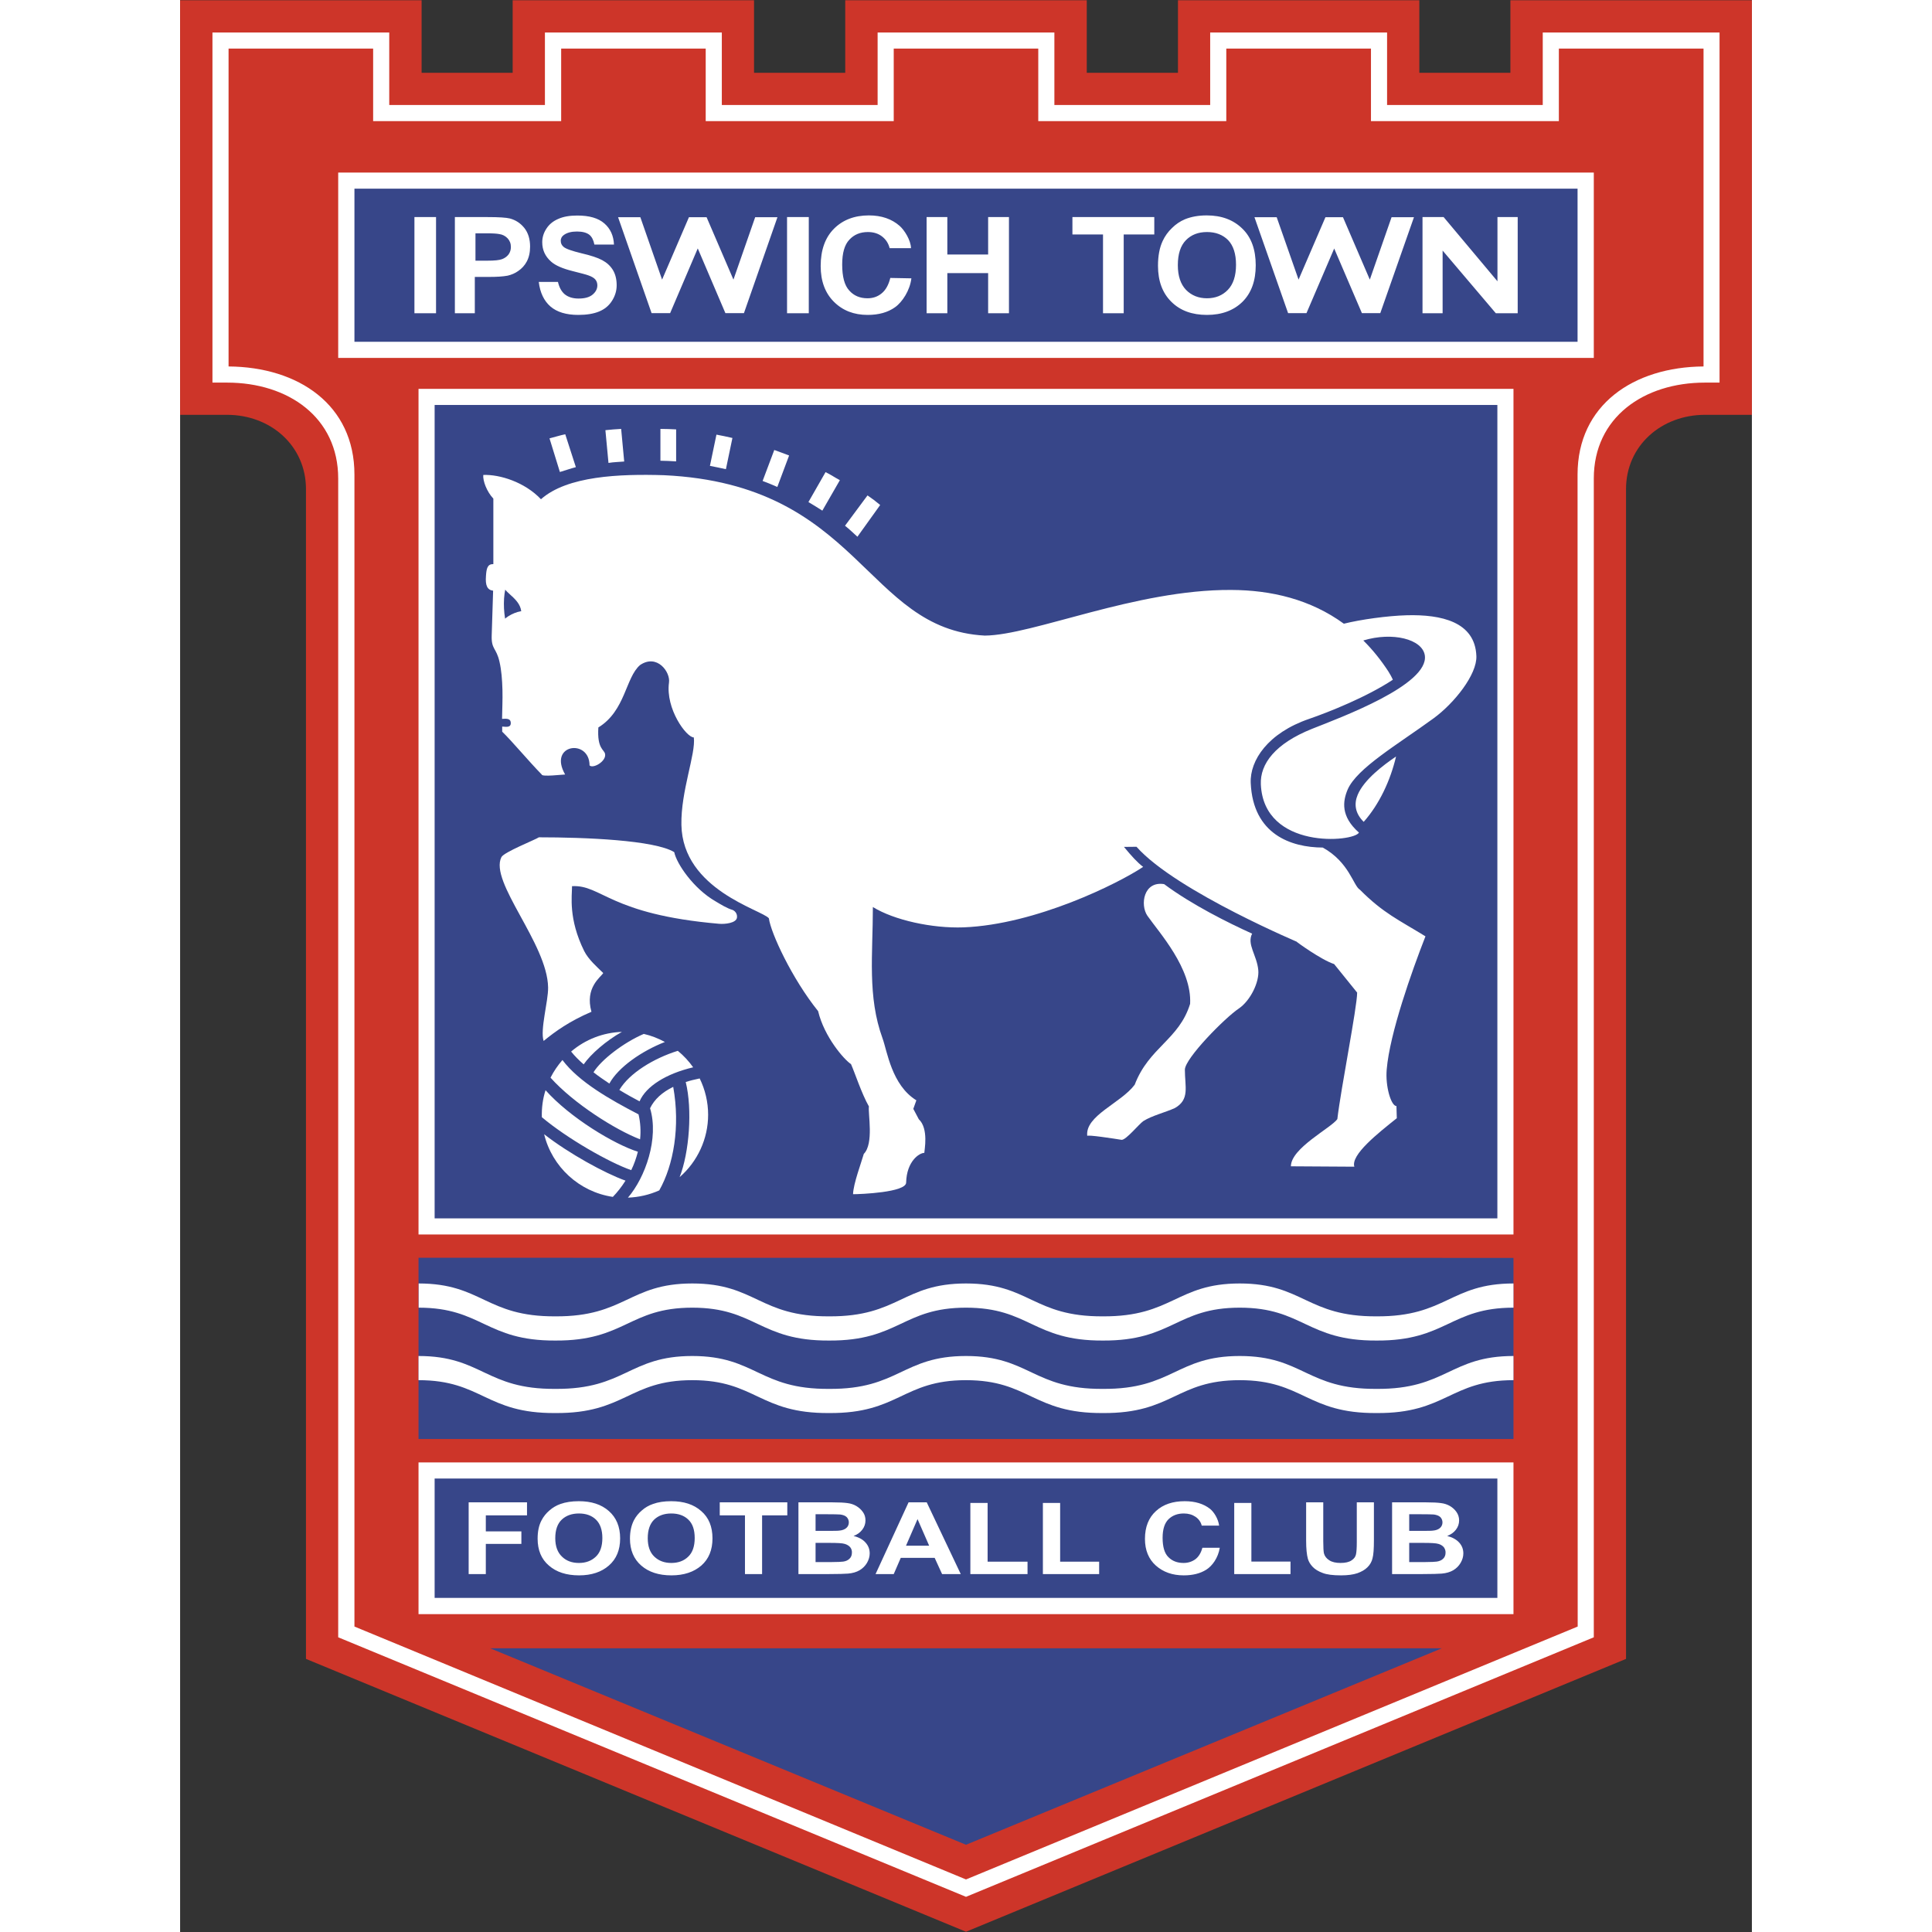 <?xml version="1.0" encoding="UTF-8"?>
<svg xmlns="http://www.w3.org/2000/svg" xmlns:xlink="http://www.w3.org/1999/xlink" width="48px" height="48px" viewBox="0 0 48 59" version="1.1">
<rect x="0" y="0" width="48" height="59" fill="#333333" stroke="none"/>
<g id="surface1">
<path style=" stroke:none;fill-rule:nonzero;fill:rgb(80.392%,20.784%,16.078%);fill-opacity:1;" d="M 27.688 0.008 L 27.688 2.223 L 30.473 2.223 L 30.473 0.008 L 37.844 0.008 L 37.844 2.223 L 40.625 2.223 L 40.625 0.008 L 48 0.008 L 48 12.668 L 46.566 12.668 C 45.238 12.668 44.156 13.609 44.156 14.938 L 44.156 50.66 L 24 58.992 L 3.844 50.66 L 3.844 14.938 C 3.844 13.609 2.762 12.668 1.434 12.668 L 0 12.668 L 0 0.008 L 7.375 0.008 L 7.375 2.223 L 10.156 2.223 L 10.156 0.008 L 17.527 0.008 L 17.527 2.223 L 20.312 2.223 L 20.312 0.008 Z M 27.688 0.008 "/>
<path style=" stroke:none;fill-rule:nonzero;fill:rgb(100%,100%,100%);fill-opacity:1;" d="M 5.324 14.492 C 5.324 12.367 3.621 11.207 1.48 11.191 L 1.48 1.484 L 5.895 1.484 L 5.895 3.699 L 11.637 3.699 L 11.637 1.484 L 16.051 1.484 L 16.051 3.699 L 21.793 3.699 L 21.793 1.484 L 26.207 1.484 L 26.207 3.699 L 31.949 3.699 L 31.949 1.484 L 36.367 1.484 L 36.367 3.699 L 42.105 3.699 L 42.105 1.484 L 46.523 1.484 L 46.523 11.191 C 44.383 11.207 42.676 12.367 42.676 14.492 L 42.68 49.672 L 24 57.395 L 5.324 49.672 Z M 21.301 0.992 L 21.301 3.207 L 16.543 3.207 L 16.543 0.992 L 11.141 0.992 L 11.141 3.207 L 6.387 3.207 L 6.387 0.992 L 0.988 0.992 L 0.988 11.684 L 1.434 11.684 C 3.301 11.684 4.828 12.746 4.828 14.613 L 4.828 50 L 24 57.926 L 43.172 50 L 43.172 14.613 C 43.172 12.746 44.699 11.684 46.566 11.684 L 47.012 11.684 L 47.012 0.992 L 41.613 0.992 L 41.613 3.207 L 36.859 3.207 L 36.859 0.992 L 31.457 0.992 L 31.457 3.207 L 26.699 3.207 L 26.699 0.992 Z M 21.301 0.992 "/>
<path style=" stroke:none;fill-rule:nonzero;fill:rgb(100%,100%,100%);fill-opacity:1;" d="M 7.281 37.699 L 7.281 11.875 L 40.719 11.875 L 40.719 37.699 Z M 7.281 37.699 "/>
<path style=" stroke:none;fill-rule:nonzero;fill:rgb(21.569%,27.451%,53.725%);fill-opacity:1;" d="M 7.773 37.207 L 7.773 12.367 L 40.227 12.367 L 40.227 37.207 Z M 7.773 37.207 "/>
<path style=" stroke:none;fill-rule:nonzero;fill:rgb(100%,100%,100%);fill-opacity:1;" d="M 4.828 10.93 L 4.828 5.27 L 43.172 5.27 L 43.172 10.93 Z M 4.828 10.93 "/>
<path style=" stroke:none;fill-rule:nonzero;fill:rgb(21.569%,27.451%,53.725%);fill-opacity:1;" d="M 42.676 10.438 L 42.676 5.762 L 5.324 5.762 L 5.324 10.438 Z M 7.281 38.41 C 18.43 38.41 29.57 38.414 40.719 38.414 L 40.719 43.945 C 29.57 43.945 18.43 43.945 7.281 43.945 Z M 7.281 38.41 "/>
<path style=" stroke:none;fill-rule:nonzero;fill:rgb(100%,100%,100%);fill-opacity:1;" d="M 7.281 44.66 L 40.719 44.66 L 40.719 49.293 L 7.281 49.293 Z M 7.281 44.66 "/>
<path style=" stroke:none;fill-rule:nonzero;fill:rgb(21.569%,27.451%,53.725%);fill-opacity:1;" d="M 7.773 45.152 L 7.773 48.797 L 40.227 48.797 L 40.227 45.152 Z M 7.773 45.152 "/>
<path style=" stroke:none;fill-rule:nonzero;fill:rgb(100%,100%,100%);fill-opacity:1;" d="M 24.574 19.41 C 20.906 19.215 20.781 14.797 14.781 14.512 C 13.414 14.469 11.82 14.535 11.02 15.246 C 10.527 14.723 9.762 14.484 9.258 14.504 C 9.242 14.688 9.367 15.016 9.566 15.227 L 9.566 17.227 C 9.387 17.223 9.355 17.355 9.34 17.598 C 9.32 17.871 9.375 18.016 9.559 18.039 L 9.516 19.398 C 9.5 19.844 9.656 19.77 9.754 20.211 C 9.812 20.461 9.836 20.758 9.844 21.07 C 9.852 21.379 9.836 21.648 9.832 21.953 C 9.988 21.941 10.109 21.945 10.098 22.098 C 10.09 22.199 10.004 22.207 9.836 22.188 L 9.836 22.344 C 10.125 22.621 10.656 23.258 11.043 23.652 C 11.043 23.73 11.684 23.652 11.758 23.652 C 11.227 22.723 12.504 22.547 12.504 23.375 C 12.617 23.484 13.027 23.242 12.977 23.02 C 12.949 22.887 12.73 22.867 12.773 22.215 C 13.602 21.707 13.602 20.688 14.047 20.309 C 14.566 19.957 14.977 20.523 14.93 20.844 C 14.82 21.645 15.461 22.52 15.688 22.52 C 15.754 23.016 15.289 24.156 15.309 25.191 C 15.348 27.176 17.77 27.785 17.98 28.043 C 18.039 28.492 18.684 29.883 19.484 30.879 C 19.672 31.668 20.281 32.363 20.488 32.496 C 20.605 32.758 20.812 33.398 21.035 33.789 C 21.004 34.012 21.191 34.922 20.879 35.238 C 20.812 35.477 20.555 36.164 20.551 36.469 C 20.777 36.469 22.172 36.414 22.172 36.113 C 22.188 35.461 22.574 35.207 22.727 35.207 C 22.727 35.133 22.867 34.469 22.559 34.18 L 22.391 33.863 L 22.484 33.602 C 21.73 33.137 21.594 32.102 21.453 31.715 C 20.984 30.43 21.156 29.145 21.156 27.699 C 21.801 28.098 22.965 28.355 23.926 28.32 C 26.133 28.234 28.656 26.977 29.41 26.473 C 29.234 26.34 29.059 26.148 28.824 25.863 L 29.207 25.859 C 30.426 27.238 34.414 28.887 34.098 28.758 C 34.074 28.75 34.844 29.312 35.242 29.441 L 35.945 30.312 C 35.945 30.754 35.449 33.242 35.34 34.176 C 35.152 34.445 33.922 35.062 33.922 35.617 L 35.859 35.629 C 35.746 35.266 36.574 34.613 37.156 34.148 L 37.145 33.777 C 36.984 33.777 36.801 33.18 36.848 32.656 C 36.941 31.559 37.609 29.672 38.031 28.594 C 37.219 28.094 36.742 27.887 36.031 27.172 C 35.828 27.055 35.707 26.332 34.895 25.883 C 33.926 25.879 32.766 25.48 32.695 23.914 C 32.664 23.219 33.223 22.383 34.48 21.953 C 35.082 21.746 36.246 21.281 37.035 20.758 C 36.996 20.668 36.949 20.586 36.898 20.504 C 36.676 20.164 36.422 19.844 36.133 19.559 C 37.023 19.289 37.938 19.516 38.012 20.016 C 38.141 20.914 35.453 21.906 34.566 22.258 C 33.445 22.707 32.977 23.324 33.004 23.953 C 33.094 25.957 35.844 25.719 36 25.426 C 35.438 24.93 35.504 24.469 35.656 24.109 C 35.941 23.457 37.18 22.738 38.277 21.938 C 38.91 21.477 39.609 20.598 39.586 20.035 C 39.547 18.984 38.508 18.762 37.461 18.789 C 36.871 18.805 36.055 18.918 35.539 19.047 C 34.52 18.305 33.328 18.02 32.094 18.016 C 29.176 18 26.047 19.398 24.574 19.41 Z M 24.574 19.41 "/>
<path style=" stroke:none;fill-rule:nonzero;fill:rgb(100%,100%,100%);fill-opacity:1;" d="M 36.145 25.098 C 36.621 24.562 36.961 23.836 37.133 23.102 C 36.754 23.359 36.156 23.805 35.961 24.273 C 35.848 24.543 35.875 24.832 36.145 25.098 Z M 36.145 25.098 "/>
<path style="fill-rule:nonzero;fill:rgb(21.569%,27.451%,53.725%);fill-opacity:1;stroke-width:0.491;stroke-linecap:butt;stroke-linejoin:miter;stroke:rgb(100%,100%,100%);stroke-opacity:1;stroke-miterlimit:4;" d="M 35.738 64.388 C 35.358 65.645 35.372 67.297 35.682 68.724 C 35.978 68.173 37.204 67.566 37.867 67.594 C 37.867 65.899 35.964 65.207 35.865 64.486 Z M 35.738 64.388 " transform="matrix(0.277,0,0,0.277,0,0.006)"/>
<path style=" stroke:none;fill-rule:nonzero;fill:rgb(100%,100%,100%);fill-opacity:1;" d="M 27.703 34.691 C 27.688 34.641 28.555 34.777 28.754 34.809 C 28.895 34.809 29.281 34.328 29.418 34.234 C 29.68 34.07 30.078 33.973 30.375 33.84 C 30.84 33.578 30.684 33.191 30.684 32.664 C 30.695 32.309 31.914 31.078 32.328 30.801 C 32.691 30.555 32.961 29.984 32.926 29.625 C 32.883 29.168 32.57 28.84 32.738 28.512 C 32.027 28.191 30.895 27.629 30.051 27 C 29.422 26.898 29.312 27.633 29.539 27.965 C 29.906 28.488 30.902 29.578 30.844 30.656 C 30.504 31.754 29.59 31.98 29.152 33.125 C 28.73 33.691 27.629 34.07 27.703 34.691 Z M 11.102 31.789 C 11.457 31.496 11.895 31.184 12.562 30.898 C 12.355 30.16 12.844 29.844 12.922 29.715 C 12.734 29.531 12.469 29.301 12.34 29.043 C 11.852 28.055 11.969 27.363 11.969 27.062 C 12.875 27.012 13.113 27.922 16.461 28.211 C 16.645 28.227 16.973 28.188 17.004 28.031 C 17.023 27.93 16.969 27.832 16.875 27.789 C 16.707 27.742 16.512 27.621 16.348 27.523 C 15.684 27.141 15.164 26.383 15.09 26.023 C 14.492 25.656 12.375 25.57 10.957 25.57 C 10.84 25.648 9.887 26.023 9.812 26.176 C 9.434 26.93 11.219 28.816 11.238 30.156 C 11.246 30.57 10.988 31.453 11.102 31.789 Z M 21.379 15.422 C 21.254 15.316 21.125 15.219 20.992 15.129 L 20.305 16.055 C 20.438 16.16 20.57 16.289 20.684 16.391 Z M 20.148 14.664 C 20.008 14.59 19.859 14.488 19.711 14.418 L 19.188 15.332 C 19.332 15.414 19.48 15.512 19.613 15.594 Z M 18.598 13.91 C 18.449 13.852 18.297 13.797 18.145 13.742 L 17.789 14.688 C 17.941 14.746 18.094 14.805 18.238 14.871 Z M 16.867 13.375 C 16.707 13.336 16.543 13.305 16.379 13.273 L 16.18 14.227 C 16.34 14.258 16.512 14.293 16.668 14.328 Z M 15.148 13.113 C 14.988 13.105 14.828 13.098 14.668 13.098 L 14.668 14.07 C 14.832 14.074 14.992 14.078 15.148 14.09 Z M 13.469 13.098 C 13.312 13.105 13.148 13.121 12.988 13.137 L 13.082 14.137 C 13.246 14.109 13.406 14.109 13.562 14.094 Z M 11.762 13.262 C 11.605 13.293 11.438 13.348 11.281 13.387 L 11.598 14.414 C 11.758 14.367 11.934 14.305 12.086 14.266 Z M 11.762 13.262 "/>
<path style=" stroke:none;fill-rule:nonzero;fill:rgb(21.569%,27.451%,53.725%);fill-opacity:1;" d="M 24 56.336 L 9.469 50.336 L 38.531 50.336 Z M 24 56.336 "/>
<path style=" stroke:none;fill-rule:nonzero;fill:rgb(100%,100%,100%);fill-opacity:1;" d="M 7.156 9.566 L 7.156 6.629 L 7.816 6.629 L 7.816 9.566 Z M 8.391 9.566 L 8.391 6.629 L 9.375 6.629 C 9.75 6.629 9.957 6.645 10.07 6.672 C 10.246 6.719 10.391 6.812 10.512 6.961 C 10.629 7.109 10.688 7.301 10.688 7.531 C 10.688 7.715 10.652 7.863 10.586 7.988 C 10.523 8.105 10.434 8.203 10.324 8.277 C 10.23 8.344 10.121 8.391 10.004 8.418 C 9.859 8.445 9.684 8.457 9.402 8.457 L 9 8.457 L 9 9.566 Z M 9.02 7.125 L 9.02 7.961 L 9.367 7.961 C 9.617 7.961 9.746 7.945 9.832 7.914 C 9.914 7.883 9.98 7.836 10.031 7.77 C 10.078 7.703 10.102 7.629 10.102 7.543 C 10.102 7.434 10.066 7.348 10 7.277 C 9.934 7.207 9.844 7.16 9.746 7.148 C 9.668 7.133 9.555 7.125 9.328 7.125 Z M 10.953 8.609 L 11.539 8.609 C 11.578 8.777 11.645 8.898 11.738 8.98 C 11.844 9.07 11.988 9.117 12.168 9.117 C 12.359 9.117 12.5 9.078 12.598 8.996 C 12.695 8.914 12.742 8.82 12.742 8.715 C 12.742 8.648 12.723 8.586 12.68 8.535 C 12.641 8.488 12.57 8.445 12.469 8.41 C 12.398 8.383 12.242 8.344 11.996 8.281 C 11.68 8.203 11.457 8.105 11.328 7.988 C 11.148 7.828 11.059 7.633 11.059 7.398 C 11.059 7.25 11.102 7.109 11.188 6.98 C 11.273 6.848 11.395 6.75 11.551 6.684 C 11.711 6.613 11.902 6.582 12.129 6.582 C 12.496 6.582 12.77 6.66 12.957 6.824 C 13.141 6.984 13.238 7.199 13.25 7.469 L 12.652 7.469 C 12.625 7.332 12.574 7.23 12.496 7.168 C 12.414 7.105 12.289 7.07 12.121 7.07 C 11.949 7.07 11.816 7.105 11.719 7.176 C 11.656 7.219 11.621 7.285 11.625 7.359 C 11.625 7.43 11.652 7.488 11.711 7.539 C 11.785 7.602 11.969 7.664 12.254 7.734 C 12.543 7.801 12.754 7.871 12.891 7.945 C 13.031 8.02 13.137 8.117 13.215 8.242 C 13.293 8.371 13.332 8.527 13.332 8.711 C 13.332 8.879 13.285 9.035 13.191 9.184 C 13.098 9.332 12.969 9.441 12.797 9.512 C 12.629 9.582 12.414 9.617 12.16 9.617 C 11.793 9.617 11.508 9.531 11.309 9.359 C 11.113 9.188 10.992 8.938 10.953 8.609 Z M 18.535 9.566 L 18.535 6.629 L 19.199 6.629 L 19.199 9.566 Z M 21.688 8.488 L 22.332 8.5 C 22.289 8.867 22.055 9.227 21.832 9.383 C 21.613 9.539 21.336 9.617 20.996 9.617 C 20.578 9.617 20.234 9.484 19.965 9.215 C 19.699 8.949 19.562 8.586 19.562 8.125 C 19.562 7.637 19.699 7.254 19.969 6.984 C 20.238 6.715 20.594 6.578 21.035 6.578 C 21.422 6.578 21.734 6.688 21.973 6.898 C 22.117 7.023 22.316 7.336 22.32 7.578 L 21.668 7.578 C 21.629 7.426 21.551 7.309 21.434 7.219 C 21.316 7.129 21.172 7.086 21.004 7.086 C 20.77 7.086 20.582 7.164 20.438 7.32 C 20.289 7.477 20.219 7.73 20.219 8.078 C 20.219 8.449 20.289 8.715 20.434 8.871 C 20.574 9.031 20.762 9.109 20.992 9.109 C 21.16 9.109 21.305 9.059 21.426 8.957 C 21.547 8.859 21.637 8.699 21.688 8.488 Z M 22.797 9.566 L 22.797 6.629 L 23.43 6.629 L 23.43 7.773 L 24.676 7.773 L 24.676 6.629 L 25.312 6.629 L 25.312 9.566 L 24.676 9.566 L 24.676 8.34 L 23.43 8.34 L 23.43 9.566 Z M 28.184 9.566 L 28.184 7.16 L 27.25 7.16 L 27.25 6.629 L 29.75 6.629 L 29.75 7.16 L 28.816 7.16 L 28.816 9.566 Z M 30.469 8.098 C 30.469 8.43 30.555 8.68 30.719 8.852 C 30.887 9.023 31.102 9.109 31.359 9.109 C 31.617 9.109 31.832 9.023 31.996 8.852 C 32.16 8.684 32.246 8.426 32.246 8.086 C 32.246 7.75 32.164 7.5 32.004 7.332 C 31.84 7.168 31.625 7.086 31.359 7.086 C 31.094 7.086 30.879 7.168 30.715 7.336 C 30.551 7.504 30.469 7.758 30.469 8.098 Z M 29.863 8.117 C 29.863 7.816 29.91 7.566 30.004 7.363 C 30.074 7.211 30.172 7.074 30.293 6.961 C 30.406 6.848 30.539 6.758 30.688 6.695 C 30.883 6.617 31.102 6.578 31.352 6.578 C 31.805 6.578 32.168 6.715 32.441 6.984 C 32.715 7.25 32.848 7.625 32.848 8.102 C 32.848 8.574 32.715 8.945 32.445 9.215 C 32.176 9.48 31.812 9.617 31.359 9.617 C 30.902 9.617 30.539 9.484 30.27 9.215 C 30 8.949 29.863 8.582 29.863 8.117 Z M 37.941 9.566 L 37.941 6.629 L 38.586 6.629 L 40.23 8.59 L 40.23 6.629 L 40.848 6.629 L 40.848 9.566 L 40.18 9.566 L 38.555 7.652 L 38.555 9.566 Z M 35.246 7.594 L 35.242 7.586 L 35.242 7.594 L 34.398 9.562 L 33.836 9.562 L 32.809 6.633 L 33.488 6.633 L 34.156 8.539 L 34.977 6.633 L 35.512 6.633 L 36.332 8.539 L 36.996 6.633 L 37.68 6.633 L 36.652 9.562 L 36.09 9.562 Z M 15.812 7.594 L 15.809 7.586 L 15.805 7.594 L 14.965 9.562 L 14.398 9.562 L 13.375 6.633 L 14.055 6.633 L 14.719 8.539 L 15.539 6.633 L 16.078 6.633 L 16.898 8.539 L 17.562 6.633 L 18.242 6.633 L 17.219 9.562 L 16.652 9.562 Z M 8.812 48.07 L 8.812 45.879 L 10.594 45.879 L 10.594 46.277 L 9.336 46.277 L 9.336 46.766 L 10.422 46.766 L 10.422 47.148 L 9.336 47.148 L 9.336 48.07 Z M 10.918 46.988 C 10.918 46.766 10.957 46.578 11.039 46.426 C 11.098 46.312 11.18 46.211 11.281 46.125 C 11.379 46.039 11.492 45.973 11.613 45.93 C 11.777 45.871 11.965 45.844 12.176 45.844 C 12.559 45.844 12.863 45.941 13.094 46.145 C 13.32 46.344 13.438 46.621 13.438 46.98 C 13.438 47.332 13.324 47.609 13.094 47.809 C 12.867 48.008 12.562 48.109 12.184 48.109 C 11.797 48.109 11.488 48.008 11.262 47.809 C 11.031 47.613 10.918 47.336 10.918 46.988 Z M 11.457 46.973 C 11.457 47.223 11.527 47.41 11.664 47.539 C 11.797 47.668 11.969 47.73 12.18 47.73 C 12.387 47.73 12.559 47.668 12.695 47.539 C 12.828 47.414 12.895 47.223 12.895 46.969 C 12.895 46.719 12.828 46.531 12.699 46.406 C 12.57 46.281 12.395 46.219 12.18 46.219 C 11.965 46.219 11.789 46.281 11.656 46.406 C 11.523 46.531 11.457 46.723 11.457 46.973 Z M 13.738 46.988 C 13.738 46.766 13.781 46.578 13.859 46.426 C 13.918 46.312 14 46.211 14.102 46.125 C 14.199 46.039 14.312 45.973 14.438 45.93 C 14.598 45.871 14.785 45.844 14.996 45.844 C 15.379 45.844 15.684 45.941 15.914 46.145 C 16.145 46.344 16.258 46.621 16.258 46.98 C 16.258 47.332 16.145 47.609 15.918 47.809 C 15.688 48.008 15.383 48.109 15.004 48.109 C 14.617 48.109 14.309 48.008 14.082 47.809 C 13.855 47.613 13.738 47.336 13.738 46.988 Z M 14.281 46.973 C 14.281 47.223 14.348 47.41 14.484 47.539 C 14.621 47.668 14.793 47.73 15 47.73 C 15.211 47.73 15.383 47.668 15.516 47.539 C 15.648 47.414 15.715 47.223 15.715 46.969 C 15.715 46.719 15.652 46.531 15.52 46.406 C 15.391 46.281 15.215 46.219 15 46.219 C 14.785 46.219 14.609 46.281 14.477 46.406 C 14.348 46.531 14.281 46.723 14.281 46.973 Z M 17.25 48.07 L 17.25 46.277 L 16.48 46.277 L 16.48 45.879 L 18.543 45.879 L 18.543 46.277 L 17.773 46.277 L 17.773 48.07 Z M 18.883 45.879 L 19.922 45.879 C 20.125 45.879 20.281 45.887 20.383 45.902 C 20.48 45.914 20.574 45.945 20.652 45.992 C 20.73 46.039 20.797 46.098 20.852 46.176 C 20.906 46.25 20.93 46.336 20.93 46.43 C 20.93 46.535 20.898 46.629 20.832 46.715 C 20.766 46.801 20.68 46.863 20.566 46.906 C 20.727 46.945 20.848 47.012 20.93 47.105 C 21.016 47.199 21.059 47.309 21.059 47.438 C 21.059 47.535 21.031 47.633 20.977 47.727 C 20.922 47.82 20.844 47.898 20.75 47.953 C 20.656 48.008 20.539 48.043 20.398 48.055 C 20.312 48.062 20.102 48.07 19.77 48.07 L 18.883 48.07 Z M 19.406 46.246 L 19.406 46.75 L 19.75 46.75 C 19.957 46.75 20.082 46.75 20.133 46.742 C 20.223 46.734 20.293 46.707 20.344 46.664 C 20.395 46.621 20.422 46.559 20.422 46.492 C 20.422 46.43 20.398 46.371 20.355 46.328 C 20.309 46.285 20.246 46.262 20.156 46.25 C 20.105 46.246 19.957 46.242 19.711 46.242 L 19.406 46.242 Z M 19.406 47.117 L 19.406 47.703 L 19.895 47.703 C 20.082 47.703 20.203 47.695 20.254 47.688 C 20.332 47.676 20.395 47.648 20.441 47.602 C 20.492 47.555 20.516 47.492 20.516 47.414 C 20.52 47.355 20.5 47.293 20.461 47.246 C 20.422 47.203 20.367 47.168 20.297 47.148 C 20.227 47.125 20.07 47.117 19.832 47.117 Z M 23.84 48.07 L 23.27 48.07 L 23.043 47.574 L 22.008 47.574 L 21.793 48.07 L 21.238 48.07 L 22.246 45.879 L 22.801 45.879 Z M 22.875 47.203 L 22.52 46.391 L 22.168 47.203 Z M 24.133 48.07 L 24.133 45.898 L 24.66 45.898 L 24.66 47.691 L 25.879 47.691 L 25.879 48.07 Z M 26.348 48.07 L 26.348 45.898 L 26.875 45.898 L 26.875 47.691 L 28.066 47.691 L 28.066 48.07 Z M 31.219 47.266 L 31.75 47.266 C 31.699 47.578 31.52 47.82 31.34 47.934 C 31.156 48.051 30.926 48.109 30.648 48.109 C 30.305 48.109 30.02 48.008 29.797 47.809 C 29.578 47.613 29.465 47.34 29.465 46.996 C 29.465 46.629 29.578 46.348 29.801 46.145 C 30.023 45.941 30.316 45.844 30.68 45.844 C 30.996 45.844 31.254 45.922 31.453 46.078 C 31.57 46.172 31.703 46.379 31.73 46.59 L 31.199 46.59 C 31.172 46.477 31.102 46.383 31.008 46.32 C 30.91 46.254 30.793 46.219 30.652 46.219 C 30.461 46.219 30.305 46.277 30.184 46.395 C 30.066 46.512 30.004 46.699 30.004 46.961 C 30.004 47.238 30.062 47.438 30.184 47.555 C 30.301 47.672 30.453 47.73 30.645 47.73 C 30.781 47.73 30.902 47.691 31.004 47.617 C 31.102 47.543 31.176 47.426 31.219 47.266 Z M 32.191 48.07 L 32.191 45.898 L 32.715 45.898 L 32.715 47.688 L 33.91 47.688 L 33.91 48.07 Z M 34.387 45.879 L 34.91 45.879 L 34.91 47.066 C 34.91 47.254 34.918 47.375 34.93 47.434 C 34.953 47.523 35.008 47.594 35.094 47.648 C 35.176 47.703 35.293 47.73 35.438 47.73 C 35.586 47.73 35.699 47.703 35.773 47.652 C 35.852 47.602 35.895 47.539 35.91 47.465 C 35.926 47.391 35.934 47.266 35.934 47.09 L 35.934 45.879 L 36.457 45.879 L 36.457 47.031 C 36.457 47.293 36.445 47.48 36.414 47.59 C 36.391 47.691 36.336 47.789 36.258 47.863 C 36.184 47.938 36.082 47.996 35.953 48.043 C 35.824 48.086 35.66 48.109 35.453 48.109 C 35.207 48.109 35.02 48.086 34.891 48.035 C 34.762 47.988 34.66 47.926 34.586 47.848 C 34.512 47.77 34.465 47.688 34.441 47.605 C 34.406 47.48 34.387 47.293 34.387 47.047 Z M 37.012 45.879 L 38.051 45.879 C 38.254 45.879 38.406 45.887 38.508 45.902 C 38.609 45.914 38.699 45.945 38.781 45.992 C 38.859 46.039 38.926 46.098 38.98 46.176 C 39.031 46.25 39.059 46.336 39.059 46.43 C 39.059 46.535 39.027 46.629 38.961 46.715 C 38.895 46.801 38.805 46.863 38.695 46.906 C 38.852 46.945 38.973 47.012 39.059 47.105 C 39.145 47.199 39.188 47.309 39.188 47.438 C 39.188 47.535 39.16 47.633 39.105 47.727 C 39.051 47.82 38.973 47.898 38.879 47.953 C 38.785 48.008 38.668 48.043 38.527 48.055 C 38.441 48.062 38.23 48.07 37.895 48.07 L 37.012 48.07 Z M 37.535 46.246 L 37.535 46.75 L 37.879 46.75 C 38.086 46.75 38.211 46.75 38.262 46.742 C 38.352 46.734 38.422 46.707 38.473 46.664 C 38.523 46.621 38.551 46.559 38.551 46.492 C 38.551 46.43 38.527 46.371 38.484 46.328 C 38.438 46.285 38.371 46.262 38.285 46.25 C 38.234 46.246 38.086 46.242 37.836 46.242 L 37.535 46.242 Z M 37.535 47.117 L 37.535 47.703 L 38.023 47.703 C 38.211 47.703 38.328 47.695 38.379 47.688 C 38.457 47.676 38.523 47.648 38.57 47.602 C 38.621 47.555 38.645 47.492 38.645 47.414 C 38.648 47.355 38.625 47.293 38.59 47.246 C 38.547 47.199 38.488 47.164 38.426 47.148 C 38.352 47.125 38.199 47.117 37.961 47.117 Z M 13.492 31.512 C 12.922 31.531 12.375 31.742 11.941 32.113 C 12.055 32.254 12.184 32.383 12.324 32.504 C 12.543 32.188 13.016 31.777 13.492 31.512 Z M 11.676 32.371 C 11.535 32.535 11.41 32.715 11.312 32.91 C 12.023 33.703 13.297 34.504 14.047 34.793 C 14.074 34.539 14.059 34.281 14 34.031 C 13.129 33.578 12.176 33.039 11.676 32.371 Z M 11.16 33.293 C 11.074 33.559 11.039 33.836 11.047 34.117 C 11.812 34.762 13.109 35.504 13.777 35.734 C 13.863 35.559 13.93 35.367 13.98 35.172 C 13.258 34.945 11.902 34.129 11.16 33.293 Z M 11.117 34.637 C 11.359 35.633 12.188 36.398 13.215 36.551 C 13.352 36.41 13.484 36.242 13.602 36.055 C 12.977 35.832 11.871 35.227 11.117 34.637 Z M 13.676 36.574 C 14.004 36.562 14.332 36.488 14.633 36.352 C 15.07 35.578 15.277 34.402 15.059 33.191 C 14.723 33.355 14.484 33.57 14.352 33.844 C 14.629 34.762 14.207 35.957 13.676 36.574 Z M 15.254 35.949 C 15.805 35.469 16.125 34.773 16.125 34.043 C 16.125 33.656 16.035 33.277 15.867 32.934 C 15.715 32.965 15.574 33 15.441 33.043 C 15.648 33.879 15.551 35.195 15.254 35.949 Z M 15.668 32.594 C 15.535 32.406 15.379 32.238 15.199 32.09 C 14.461 32.32 13.719 32.773 13.414 33.285 C 13.645 33.426 13.859 33.543 14.031 33.633 C 14.227 33.176 14.84 32.789 15.668 32.594 Z M 14.805 31.82 C 14.602 31.711 14.387 31.625 14.16 31.574 C 13.547 31.836 12.855 32.367 12.625 32.746 C 12.777 32.867 12.945 32.98 13.109 33.09 C 13.383 32.59 14.094 32.098 14.805 31.82 Z M 40.719 42.148 C 38.785 42.148 38.664 43.168 36.539 43.152 C 34.41 43.168 34.293 42.148 32.359 42.148 C 30.422 42.148 30.309 43.168 28.18 43.152 C 26.051 43.168 25.934 42.148 24 42.148 C 22.062 42.148 21.949 43.168 19.82 43.152 C 17.691 43.168 17.574 42.148 15.641 42.148 C 13.707 42.148 13.59 43.168 11.461 43.152 C 9.332 43.168 9.219 42.148 7.281 42.148 L 7.281 41.41 C 9.219 41.41 9.332 42.43 11.461 42.414 C 13.59 42.43 13.707 41.41 15.641 41.41 C 17.574 41.41 17.691 42.43 19.82 42.414 C 21.949 42.43 22.062 41.41 24 41.41 C 25.934 41.41 26.051 42.43 28.18 42.414 C 30.309 42.43 30.422 41.41 32.359 41.41 C 34.293 41.41 34.41 42.43 36.539 42.414 C 38.664 42.43 38.781 41.41 40.719 41.41 Z M 40.719 39.195 C 38.785 39.195 38.668 40.211 36.539 40.199 C 34.41 40.211 34.293 39.195 32.359 39.195 C 30.426 39.195 30.309 40.211 28.18 40.199 C 26.051 40.211 25.938 39.195 24 39.195 C 22.066 39.195 21.949 40.211 19.82 40.199 C 17.691 40.211 17.578 39.195 15.641 39.195 C 13.707 39.195 13.59 40.211 11.461 40.199 C 9.336 40.211 9.219 39.195 7.285 39.195 L 7.285 39.934 C 9.219 39.934 9.336 40.949 11.461 40.938 C 13.59 40.949 13.707 39.934 15.641 39.934 C 17.578 39.934 17.691 40.949 19.82 40.938 C 21.949 40.949 22.066 39.934 24 39.934 C 25.938 39.934 26.055 40.949 28.18 40.938 C 30.309 40.949 30.426 39.934 32.359 39.934 C 34.293 39.934 34.41 40.949 36.539 40.938 C 38.668 40.949 38.785 39.934 40.719 39.934 Z M 40.719 39.195 "/>
</g>
</svg>
